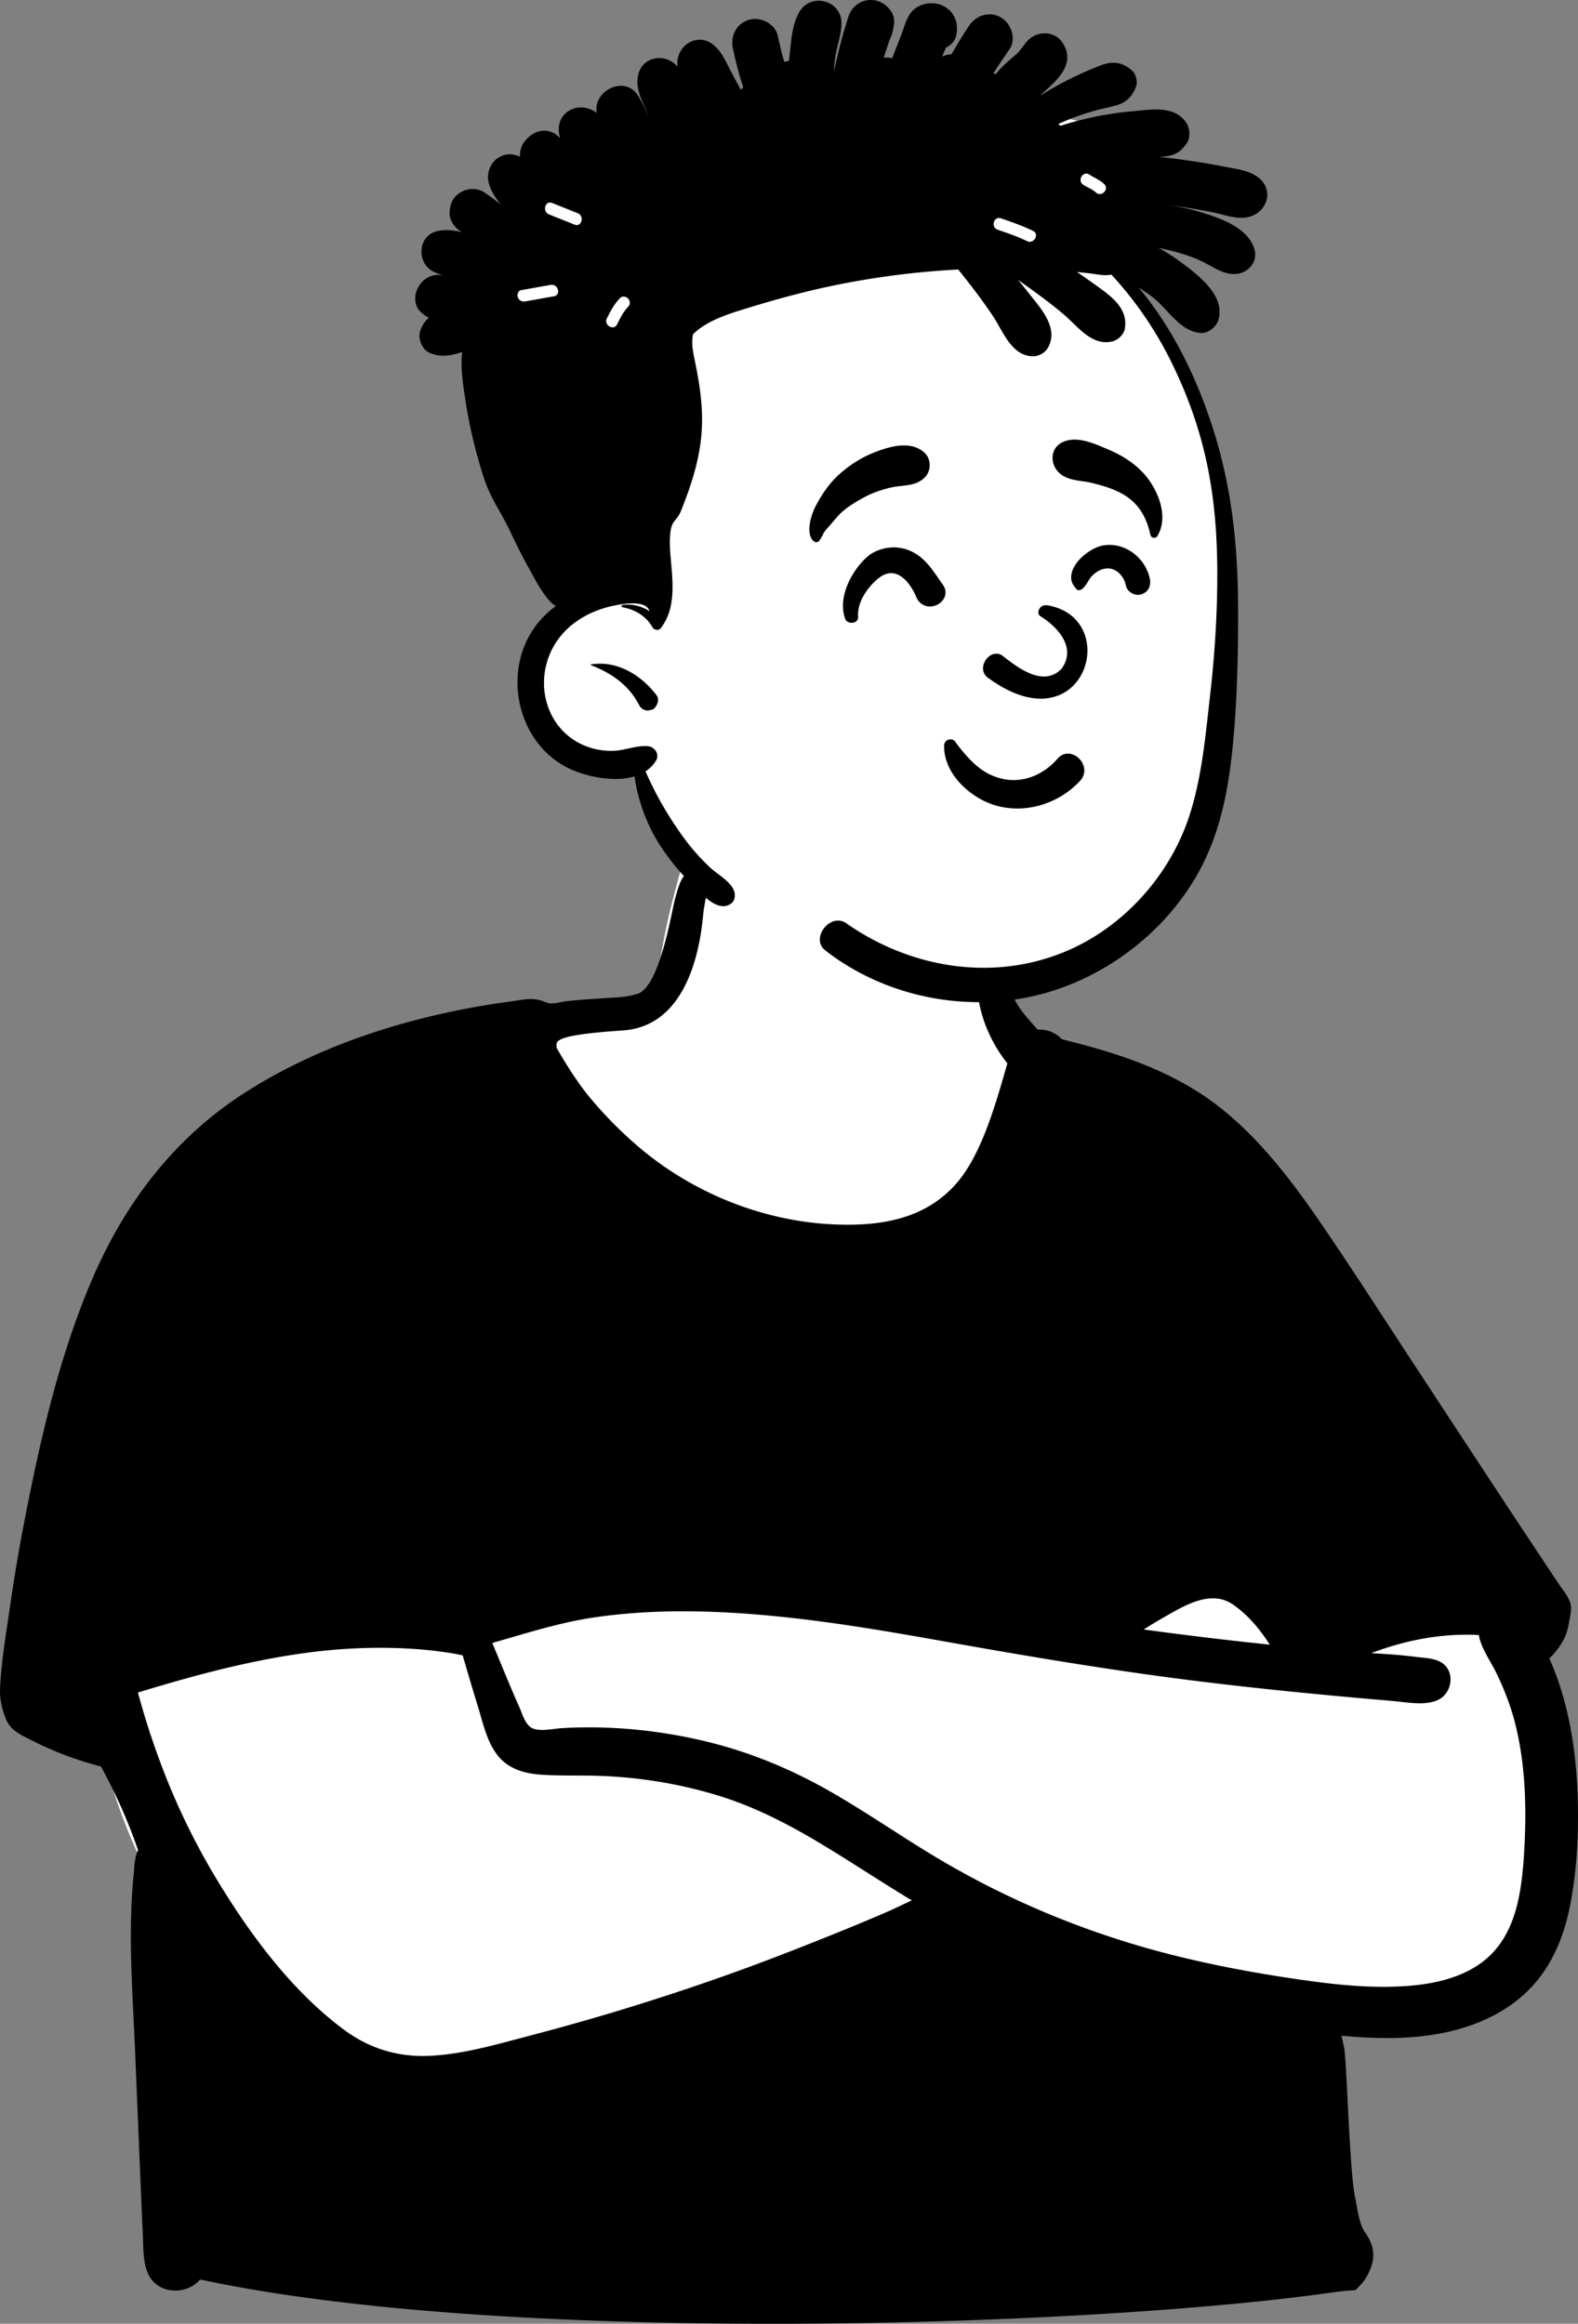 
<svg xmlns="http://www.w3.org/2000/svg" fill="none" viewBox="78.93 89.45 360.16 530.39"><rect x="78.93" y="89.45" width="360.16" height="530.39" fill="#808080" stroke="none"/><path fill-rule="evenodd" clip-rule="evenodd" d="M357.438 387.283c-3.914-1.396-7.687-3.008-11.124-5.38-9.908-7.378-16.368-18.481-22.472-29.001-8.599-15.299-14.725-31.603-18.959-48.61-1.82-7.307-2.438-15.779-6.571-22.257-9.372-13.565-36.851-11.808-51.443-9.427-9.771 1.73-11.791 12.669-14.01 20.764-1.848 6.726-3.057 13.528-4.073 20.421-2.416 1.589-5.143 2.879-7.743 4.004-28.331 8.69-33.31 24.802-44.131 49.69-18.277 36.174-67.871 50.338-75.362 93.149-4.827 28.264 8.899 54.854 23.05 78.35 13.178 25.665 31.577 37.983 60.877 31.92 27.482-6.167 53.894-16.484 80.892-24.456 13.076-3.216 26.132-11.582 39.887-8.665 28.343 6.368 57.464 9.362 86.51 8.535 40.782 1.65 40.776-37.507 36.59-67.831-2.932-47.19-26.725-77.491-71.918-91.206Z" fill="#fff"/><path fill-rule="evenodd" clip-rule="evenodd" d="M360.164 455.567c3.408 2.254 6.274 5.672 8.575 9.27-9.605-1-19.194-2.152-28.762-3.465 1.253-.8 2.517-1.584 3.81-2.323 4.717-2.659 11.109-6.967 16.377-3.482Zm-159.589 28.405c-1.76-.69-2.441-3.374-3.127-4.913-2.151-4.826-4.114-9.734-6.156-14.607 7.754-2.211 15.295-4.664 23.327-5.843 8.637-1.266 17.402-1.572 26.118-1.288 17.656.576 35.148 3.463 52.507 6.558 17.338 3.092 34.676 6.063 52.135 8.394 17.106 2.283 34.266 3.955 51.458 5.422 3.34.285 8.909 1.487 11.596-1.143 2.126-2.082 2.195-5.923-.466-7.616-1.658-1.056-4.06-1.071-5.953-1.315-2.386-.307-4.78-.511-7.18-.67-.977-.065-1.955-.124-2.933-.184 7.85-2.961 16.049-4.575 24.559-4.125.481 2.925 2.65 5.934 3.837 8.346 2.072 4.211 3.687 8.474 4.748 13.053 2.216 9.571 2.313 19.505 1.687 29.267-.575 8.139-1.811 17.143-8.193 22.907-4.832 4.365-11.649 5.981-17.974 6.489-7.351.591-14.816-.04-22.105-1.026-10.224-1.383-20.496-3.211-30.518-5.662-19.413-4.747-38.02-12.301-55.187-22.541-8.372-4.994-16.36-10.612-24.847-15.415-8.648-4.896-17.85-8.694-27.512-11.052-10.813-2.639-22.117-3.765-33.23-3.114-1.929.112-4.715.812-6.591.078Zm-12.531-4.901c1.137 3.689 2.006 7.901 4.431 11 2.403 3.072 6.027 4.156 9.781 4.429 4.527.329 9.107.118 13.644.287 9.305.345 18.482 1.857 27.377 4.631 8.29 2.585 15.985 6.616 23.397 11.089 6.855 4.137 13.508 8.577 20.365 12.701-1.825.837-3.63 1.742-5.444 2.531-3.805 1.653-7.633 3.247-11.478 4.802-7.583 3.066-15.199 6.058-22.892 8.837a543.436 543.436 0 0 1-47.237 14.671c-7.611 1.99-15.33 4.313-23.237 4.644-7.011.293-13.505-1.69-19.16-5.86-11.728-8.65-21.059-21.135-28.602-33.45-4.482-7.316-8.392-15.004-11.627-22.952-1.636-4.02-3.12-8.101-4.455-12.231-.627-1.938-1.221-3.888-1.783-5.847-.248-.861-.485-1.725-.72-2.59 11.993-3.661 24.129-6.966 36.549-8.8 6.631-.98 13.351-1.476 20.055-1.404 3.327.036 6.653.215 9.963.559 1.782.185 3.556.423 5.323.718.73.121 1.48.301 2.233.433 1.15 3.941 2.309 7.879 3.517 11.802Zm247.909-15.67c.647-1.308.919-2.594 1.151-4.018.177-1.086.645-2.615.235-4.026-.46-1.579-1.712-2.992-2.612-4.339-.993-1.489-1.985-2.979-2.975-4.469-1.982-2.981-3.959-5.965-5.933-8.95-8.062-12.193-16.069-24.42-24.088-36.64-7.117-10.844-14.114-21.786-21.447-32.485-6.271-9.148-13.106-18.146-21.689-25.261-10.853-8.996-23.776-13.234-37.274-16.54-1.474-1.531-3.444-2.367-5.548-2.197-2.974-3.374-5.338-5.731-6.409-10.022-.513-2.055-.352-7.829-2.353-9.046-2.377-1.444-3.618.468-4.273 2.623-2.193 7.209.324 16.903 6.115 24.124-2.44 8.437-5.675 20.427-11.446 27.186-6.18 7.237-14.727 9.489-23.949 9.638-17.585.283-35.153-6.255-48.566-17.587-4.077-3.444-7.864-7.29-11.29-11.381-2.569-3.069-5.609-7.806-7.619-11.386 0-1.395-1.647-2.854 15.117-3.981 16.763-1.128 18.035-24.09 18.407-27.215.303-2.537 1.591-6.476-.196-8.545-.759-.879-2.316-1.021-3.277-.424-1.814 1.127-2.41 4.008-2.98 5.964-.799 2.741-3.41 19.752-8.357 21.721-2.316.922-4.973.94-7.423 1.11-3.025.211-6.057.366-9.071.718-1.111.13-2.324.49-3.42.5-.714.007-1.45-.34-2.139-.583-2.328-.823-4.653-.206-7.051.117-21.2 2.85-43.028 9.355-61.11 21.059-15.938 10.316-27.167 25.153-34.576 42.499-7.56 17.703-11.893 36.846-15.524 55.691-1.216 6.315-2.279 12.658-3.192 19.023-.882 6.151-1.985 12.439-2.249 18.652-.105 2.458.483 4.742 1.386 6.987 1.018 2.527 3.423 3.524 5.73 4.704 5.065 2.591 10.407 4.601 15.912 6.025 3.363 6.12 6.193 12.478 8.467 19.078-.843 1.672-.861 4.17-1.023 5.795-.403 4.048-.575 8.117-.611 12.183-.073 8.15.417 16.291.801 24.428.39 8.253 1.684 40.816 1.895 44.792.164 3.089-.057 7.41 1.57 10.152 2.5 4.216 8.669 4.074 11.526.656 70.998 15.269 204.453 10.67 258.202 2.987 6.993-.999 4.797.11 6.576-1.658 1.335-1.327 2.47-3.6 2.839-5.427.494-2.438-.302-4.645-1.698-6.618-1.467-2.074-1.734-5.433-2.279-7.899-1.289-5.831-1.929-31.437-2.531-34.274-.188-.884-.369-1.819-.588-2.754 9.859.934 20.132.934 29.512-2.364 5.318-1.871 10.279-4.81 14.097-9.005 4.624-5.08 7.196-11.476 8.519-18.151 1.707-8.608 2.069-17.524 1.734-26.274-.466-10.342-2.181-20.829-6.437-30.324 1.401-1.301 2.574-2.871 3.412-4.569Z" fill="#000"/><path fill-rule="evenodd" clip-rule="evenodd" d="M201.635 135.17c2.338-2.509 5.327-4.379 8.595-4.976-2.987 1.493-5.907 3.049-8.595 4.976Zm-4.578 21.634c-.413-1.912-.691-3.842-.778-5.773.522.795 1.356 1.326 2.293 1.6-.605 1.355-1.12 2.752-1.515 4.173Zm156.401 29.981c-2.698-11.235-15.285-32.844-18.26-37.003-3.23-10.299 14.389-18.557 4.807-26.611-4.339-3.633-10.072-4.919-15.451-6.208-37.241-8.947-77.253-4.434-111.793 12.018-5.254-1.106-10.727 1.056-14.548 4.852-17.949 18.048 6.512 50.611 11.861 70.957 9.177 22.687-9.727 26.503-7.7 45.698 1.576 9.916 11.616 12.537 20.088 14.036 1.358.318 3.174.366 3.612 1.802 1.373 8.382 6.079 16.37 12.397 21.791-.552 1.638-.131 3.626 1.818 5.064 17.653 13.124 39.911 19.691 61.929 18.511 26.239-1.407 39.808-16.452 43.082-20.326 18.104-24.459 15.941-56.729 12.248-85.878-2.573-20.305.689 1.198-4.09-18.703Z" fill="#fff"/><path fill-rule="evenodd" clip-rule="evenodd" d="M272.552 93.302c.825-2.579 3.159-4.13 5.832-3.81 2.366.28 4.899 2.629 4.611 5.221-.055.5-.127.969-.212 1.411l.011.004.011.001-.058.171c-.176.825-.419 1.565-.78 2.263-.46 1.339-.901 2.683-1.339 4.031.631-.027 1.276.009 1.929.13.676-1.731 1.357-3.458 2.033-5.194.726-1.853 1.235-4.234 2.668-5.668 1.835-1.831 5.016-2.209 7.252-.902 2.362 1.38 3.204 3.832 2.691 6.461-.262 1.341-1.157 2.274-2.265 2.86l-.12.062-.851 2.02c.261-.113.531-.217.824-.302.46-.136.911-.221 1.352-.257 1.217-2.205 2.556-4.347 3.94-6.448 1.59-2.417 4.7-3.445 7.31-1.916 2.334 1.366 3.587 4.955 1.915 7.313-1.271 1.79-2.474 3.616-3.659 5.46.202.036.405.081.599.14.09-.122.185-.243.284-.365 1.294-1.605 2.799-2.809 4.345-4.144 1.446-1.253 2.114-3.224 4.015-4.175 2.394-1.195 5.278-.622 6.702 1.758 3.056 5.099-2.073 8.823-5.354 11.912 2.853-1.781 5.823-3.409 8.87-4.816 1.712-.789 3.452-1.551 5.219-2.209 2.618-.974 4.737-.662 6.887 1.15.959.811 1.437 2.584.996 3.765-.857 2.263-2.209 3.638-4.58 4.292-1.667.46-3.375.771-5.043 1.253-2.794.803-5.507 1.781-8.139 3.003.189.117.369.244.536.388 1.965-.636 3.966-1.186 5.976-1.655 3.334-.782 6.727-1.31 10.135-1.641l1.132-.105c4.086-.392 8.999-1.116 11.507 2.797.825 1.289.915 3.417 0 4.693-1.749 2.453-3.489 2.94-6.382 2.985 2.848.302 5.692.676 8.523 1.114 1.951.297 3.901.635 5.844 1.009l.97.19c2.366.474 5.007.749 7.04 2.119 4.435 2.994 2.353 8.824-2.56 9.446-2.375.298-5.012-.708-7.342-1.177-2.262-.455-4.534-.856-6.814-1.208-1.181-.185-2.362-.347-3.547-.496 2.411.347 4.804.839 7.134 1.533l.648.195c4.504 1.374 10.585 3.561 11.99 8.376.852 2.926-1.478 5.478-4.3 5.649-2.623.158-4.809-1.406-7.035-2.561-1.623-.838-3.272-1.465-5.021-2.001-1.807-.555-3.651-1.015-5.507-1.389 1.569.865 3.097 1.815 4.564 2.879l.674.498c3.9 2.907 9.845 7.406 8.472 12.854-.433 1.718-2.348 3.359-4.187 3.184-4.787-.447-7.428-5.546-11.038-8.278-.942-.713-1.974-1.416-3.056-2.102 5.472 6.529 9.826 14.077 13.138 21.872 7.281 17.151 9.514 33.033 9.568 51.474l.001.571c.009 10.171-.221 20.528-1.213 30.655-.919 9.355-2.605 18.589-6.846 27.062-7.107 14.206-20.957 25.271-36.231 29.482-16.996 4.689-35.993 1.023-49.915-9.798-3.552-2.759 1.158-8.751 4.786-6.204 14.49 10.167 33.23 13.387 49.861 6.506 13.192-5.455 23.815-17.191 28.317-30.704 2.866-8.597 3.7-17.763 4.723-26.722l.068-.597c1.082-9.369 1.708-18.801 1.699-28.233-.013-17.517-2.528-31.936-10.231-47.825-3.623-7.484-8.324-14.405-13.94-20.478-1.703.347-3.515-.14-5.237-.325-.879-.095-1.757-.185-2.636-.266.897.581 1.778 1.185 2.643 1.803l1.136.818c3.552 2.545 8.059 5.444 7.146 10.364-.248 1.33-1.573 2.552-2.858 2.854-4.656 1.109-7.856-3.417-11.001-6.105-2.736-2.335-5.598-4.427-8.514-6.524-.663-.473-1.33-.947-2.001-1.415.631.735 1.244 1.483 1.843 2.237l.885 1.122c2.679 3.353 6.539 7.71 4.154 12.056-.676 1.226-2.118 2.042-3.515 2.015-4.805-.099-6.716-5.554-8.969-8.999-1.938-2.953-4.043-5.735-6.22-8.517-.599-.762-1.203-1.524-1.816-2.286a188.764 188.764 0 0 0-30.026 3.99c-6.787 1.466-13.462 3.364-20.087 5.442l-.551.175c-3.585 1.155-7.28 2.633-9.865 5.168-.369 1.746-.086 3.588.267 5.332l.275 1.335c1.134 5.582 1.906 11.061 1.328 16.792-.599 5.911-2.379 11.227-4.552 16.718-1.027 2.589-2.091 2.12-2.456 4.897-.28 2.115-.107 4.299.084 6.433l.16 1.808c.401 4.737.602 9.902-2.502 13.811-.482.6-1.514.361-1.857-.239a7.657 7.657 0 0 0-.437-.69c-1.496-2.168-3.79-3.404-6.413-3.882-.334-.058-.203-.505.076-.541 2.218-.261 4.318.293 6.103 1.439-.847-2.928-7.399-1.504-9.553-.935l-.074.019c-2.686.722-5.228 1.894-7.468 3.553-4.507 3.337-7.112 8.54-6.982 14.144.131 5.51 2.975 10.6 7.861 13.238 2.357 1.271 5.038 1.884 7.706 1.857 2.786-.027 5.265-1.248 8.054-1.077 1.614.099 2.849 1.83 1.916 3.341-.622 1.01-1.433 1.803-2.371 2.412 2.285 5.271 5.201 10.298 8.564 14.937 1.861 2.575 3.97 4.951 6.291 7.12 1.812 1.695 5.738 3.656 5.517 6.483-.077 1.019-.604 1.642-1.533 2.02-2.886 1.181-6.396-2.884-8.327-4.844l-.155-.156c-2.406-2.399-4.601-5.05-6.512-7.863-3.39-4.996-5.494-10.627-6.364-16.543-4.629 1.393-10.758.086-14.535-1.623-11.872-5.365-15.752-21.358-8.536-32.007 1.397-2.061 3.146-3.824 5.138-5.249-.438-.239-.848-.545-1.213-.933-2.019-2.146-3.447-4.946-4.864-7.527l-.17-.309a124.823 124.823 0 0 1-3.557-6.924l-.414-.881c-2.483-5.343-4.66-7.678-6.431-13.296-1.704-5.42-3.047-10.943-3.917-16.561l-.231-1.487c-.503-3.259-.979-6.745-.612-10.055-2.528.825-5.07 1.335-7.571.095-1.65-.816-2.56-3.197-1.997-4.906.41-1.258 1.095-2.245 1.965-3.021-.518-.261-1.005-.595-1.433-.965l-.374-.324c-1.514-1.317-1.623-3.819-.703-5.469.09-.158.18-.32.266-.478.874-1.565 2.681-2.588 4.466-2.561.289.004.577.004.87 0-.834-.185-1.65-.469-2.425-.947-3.497-2.151-3.056-7.98 1.177-9.008 1.775-.429 3.736-.253 5.692.207-.072-.041-.144-.081-.216-.126-1.479-.907-2.718-2.679-2.578-4.496.153-2.01.802-3.444 2.578-4.499 1.541-.911 3.722-.997 5.255 0 1.329.87 2.632 1.83 3.885 2.863-1.258-1.547-2.348-3.228-2.79-5.014-.546-2.223.365-4.644 2.366-5.816 1.595-.934 3.281-.83 4.786-.108-.081-1.168.203-2.358.978-3.414 1.587-2.163 4.471-3.408 6.982-1.83.329.207.77.564 1.199 1.001-.834-2.656-.082-5.442 2.762-6.642 1.736-.734 4.084-.365 5.589.902-.955-5.171 6.675-8.972 9.64-3.629.673 1.21 1.339 2.485 1.935 3.788l.22.491.022-.01-.151-.358-.155-.358c-.825-1.917-1.875-3.909-2.164-5.988-.423-3.075.947-5.992 4.291-6.443 1.726-.234 3.646.55 4.805 1.921-.627-4.771 4.7-8.238 8.536-4.676 1.816 1.686 2.785 4.153 3.939 6.317.653 1.222 1.32 2.439 1.974 3.666.167-.199.347-.397.536-.591-.969-2.904-1.721-5.88-2.357-8.873-.604-2.823.807-5.753 3.718-6.551 2.646-.731 5.959.902 6.549 3.72.415 1.983.906 3.945 1.447 5.897.369-.091.734-.154 1.095-.199.03-.366.064-.735.102-1.102l.142-1.304c.315-2.98.633-6.382 2.19-8.915 2.654-4.328 9.46-2.534 9.532 2.583.041 2.647-1.037 5.271-1.411 7.891-.162 1.14-.257 2.295-.311 3.449.726-3.833 1.722-7.615 2.876-11.34.135-.446.279-.893.419-1.339ZM213.835 241.09c5.972-.924 11.43 2.407 14.968 7.074.644.852.22 2.056-.361 2.773-.419.527-.982.591-1.618.672-.73.094-1.654-.496-1.974-1.132-2.276-4.545-6.337-7.417-11.015-9.184-.086-.032-.113-.185 0-.203Zm8.278-81.43.181-.194c1.208-1.254-.701-3.169-1.912-1.913-1.275 1.323-2.122 2.93-2.937 4.558-.777 1.553 1.555 2.925 2.335 1.366l.355-.708c.557-1.102 1.151-2.19 1.978-3.109Zm-16.77-2.574c1.712-.288.986-2.896-.719-2.608-2.21.373-4.41.796-6.62 1.169-1.712.288-.986 2.896.719 2.609 2.209-.373 4.41-.797 6.62-1.17Zm102.023-17.801c-1.654-.552-2.364 2.06-.719 2.609 2.274.759 4.529 1.537 6.686 2.591 1.558.761 2.931-1.572 1.365-2.336-2.368-1.157-4.836-2.03-7.332-2.864Zm-102.413-3.506c-1.616-.646-2.317 1.969-.719 2.609l5.841 2.337c1.616.647 2.318-1.968.719-2.608l-5.841-2.338Zm122.809-6.351-.213-.135c-1.465-.949-2.822 1.392-1.365 2.336.855.554 1.894.93 2.678 1.591l.163.146c1.265 1.194 3.181-.715 1.913-1.914-.928-.876-2.103-1.364-3.176-2.024Z" fill="#000"/><path fill-rule="evenodd" clip-rule="evenodd" d="M316.413 273.226c-3.32.962-6.884 1.048-10.268.055-3.07-.901-6.222-2.884-8.481-5.507-2.007-2.331-3.306-5.163-3.255-8.187.005-.345.129-.633.319-.857.204-.241.49-.406.796-.478.314-.074.647-.047.93.081.256.117.476.315.613.604.347.456.693.905 1.04 1.342 2.792 3.448 5.496 6.024 9.693 6.948 2.278.501 4.553.279 6.64-.486 2.234-.819 4.254-2.259 5.836-4.102.716-.833 1.56-1.173 2.386-1.178.935-.007 1.86.428 2.557 1.123.685.683 1.143 1.612 1.185 2.583.036.852-.242 1.742-.981 2.537-2.436 2.616-5.594 4.533-9.01 5.522Zm-.102-43.178c3.403 2.069 8.589 6.893 4.928 12.023-4.31 4.522-10.515-.663-13.573-3.008-2.835-1.818-6.021 2.857-3.39 4.979 22.095 16.36 31.062-13.453 13.756-16.427-1.905-.327-2.613 1.793-1.721 2.433Zm-31.838-9.104c-1.094-.699-2.38-.94-3.806-.291-1.115.507-3.069 2.197-4.43 4.418-.93 1.52-1.59 3.302-1.453 5.159.032.431-.127.749-.379.984-.198.186-.485.322-.822.365-.285.036-.605.004-.866-.078-.495-.154-.757-.475-.855-.737-.953-2.53-.542-5.353.525-7.9 1.441-3.437 4.057-6.316 5.771-7.244 2.933-1.589 6.393-1.662 9.33-.043 2.5 1.378 4.064 3.602 5.619 5.869.33.482.658.96.997 1.43.68.942.747 1.876.484 2.677-.291.888-1.035 1.637-1.964 2.028-.859.363-1.856.414-2.739.041-.745-.314-1.429-.927-1.862-1.967-.729-1.751-1.943-3.683-3.55-4.711Zm55.557 3.897c-.749.39-1.336.508-2.167.259-.459-.138-.913-.403-1.269-.759-.352-.352-.607-.79-.705-1.277-.244-1.2-.9-2.323-1.836-3.055-.799-.626-1.809-.958-2.928-.771-1.208.202-2.359.977-3.152 1.89-.265.306-.473.653-.681.998-.391.645-.771 1.244-1.309 1.718-.205.18-.512.305-.81.305-.121 0-.244-.02-.361-.056-1.203-1.207-1.434-2.123-1.395-3.031.04-.952.416-1.917 1.023-2.816 1.423-2.111 4.125-3.841 5.948-4.233 2.497-.537 4.977.108 6.965 1.503 2.046 1.435 3.562 3.663 4.035 6.174.114.605.065 1.258-.165 1.824-.225.553-.617 1.027-1.193 1.327Zm-50.049-26.397c-1.499 1.46-3.273 1.686-5.067 1.887-.997.113-1.793.204-2.576.381-2.153.486-4.281 1.218-6.222 2.272-2.029 1.102-4.241 2.431-5.832 4.134-.378.405-.735.83-1.092 1.256-.326.388-.64.762-.97 1.123-.38.414-.74.848-1.099 1.281-.222.366-.266.456-.31.549-.067.141-.146.298-.235.467-.122.231-.265.484-.415.713-.25.419-.384.535-.5.587-.192.085-.374.127-.55.104-.166-.021-.322-.1-.476-.231-.77-.65-.997-1.717-.973-2.849.035-1.719.669-3.622 1.253-4.791 1.359-2.718 3.243-5.544 5.508-7.572 2.586-2.316 5.414-4.069 8.663-5.277 2.019-.75 4.356-1.44 6.556-1.353 1.583.063 3.094.534 4.342 1.709.767.722 1.135 1.748 1.135 2.773 0 1.046-.383 2.099-1.14 2.837Zm53.097 13.371a.828.828 0 0 1-.374.329.862.862 0 0 1-.491.059.873.873 0 0 1-.444-.215.832.832 0 0 1-.249-.431c-.995-4.37-2.927-7.622-7.05-9.718-2.029-1.032-4.361-1.687-6.569-2.21-.642-.152-1.32-.25-2.003-.35-2.139-.312-4.295-.67-5.69-2.4-.84-1.042-1.193-2.375-.994-3.593.188-1.148.859-2.2 2.077-2.831 3.035-1.569 6.806-.029 9.87 1.283.227.097.45.192.668.284 2.997 1.265 5.73 2.935 7.977 5.323 1.782 1.895 3.434 4.695 4.099 7.576.553 2.397.423 4.844-.827 6.894Z" fill="#000"/></svg>